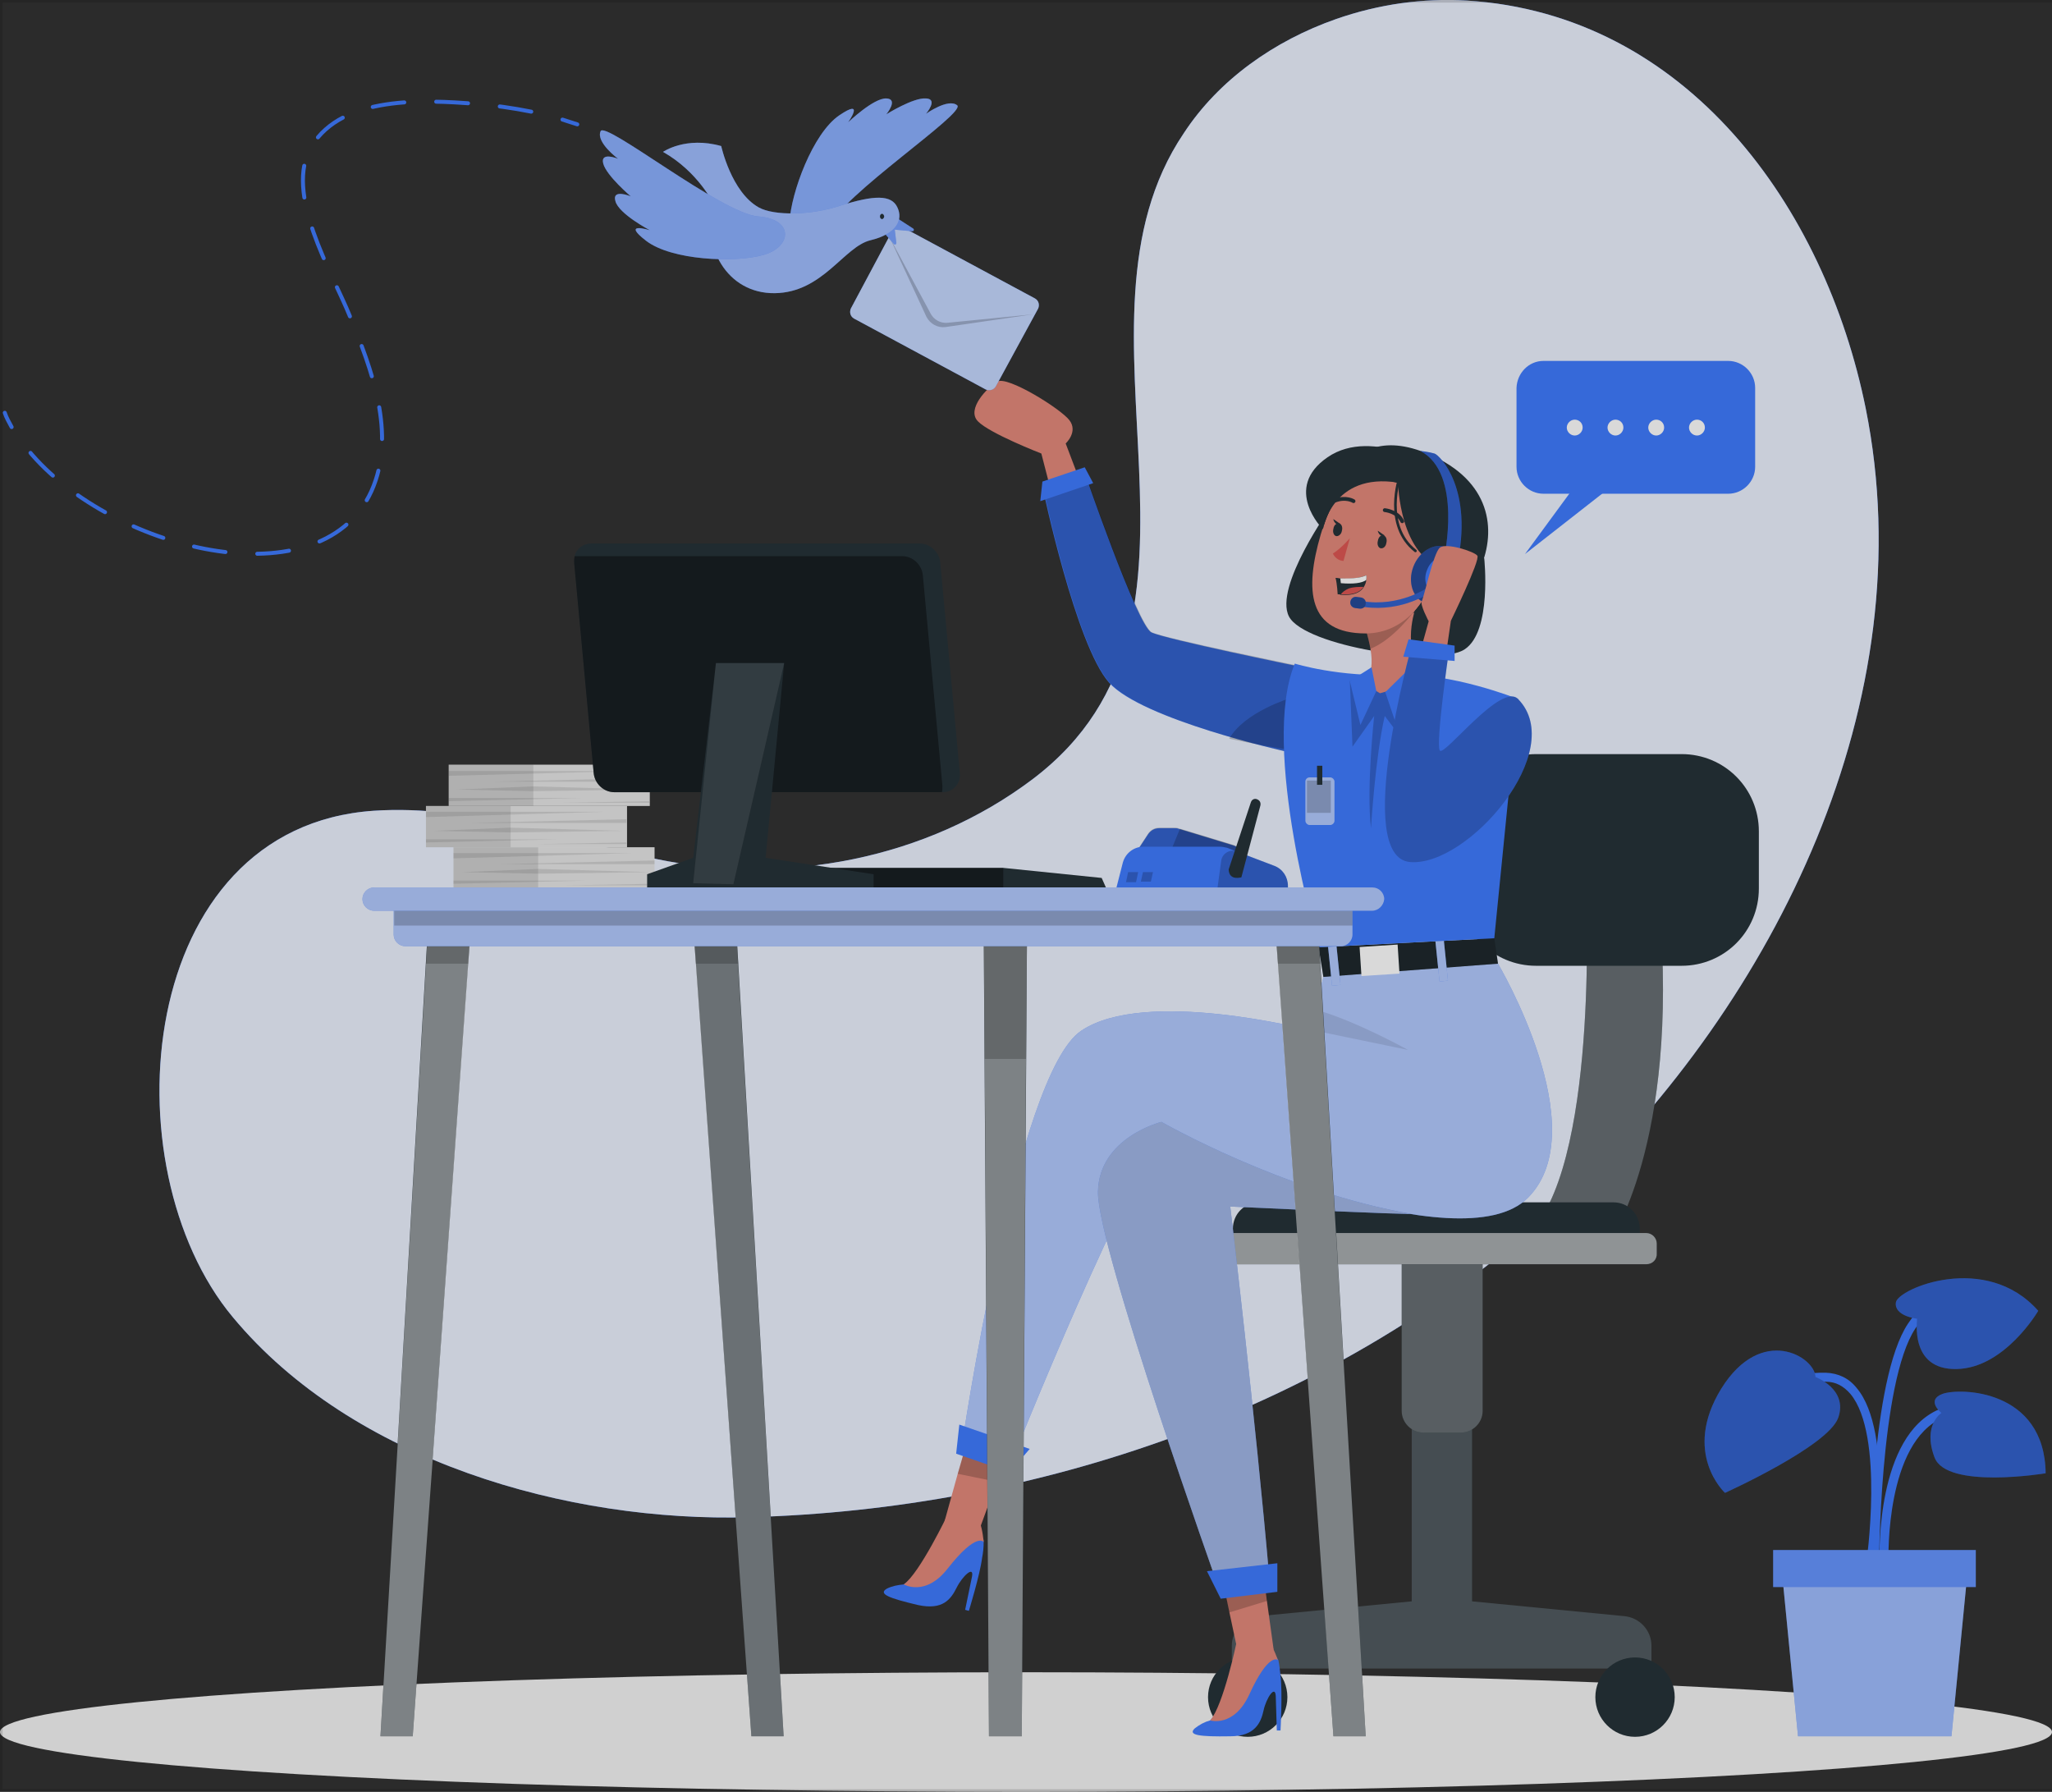 <?xml version="1.0" encoding="utf-8"?>
<!-- Generator: Adobe Illustrator 27.4.0, SVG Export Plug-In . SVG Version: 6.00 Build 0)  -->
<svg version="1.1" id="Layer_1" xmlns="http://www.w3.org/2000/svg" xmlns:xlink="http://www.w3.org/1999/xlink" x="0px" y="0px"
	 viewBox="0 0 387.8 338.6" style="enable-background:new 0 0 387.8 338.6;" xml:space="preserve">
<rect x="0" y="0" width="387.8" height="338.6" fill="#333333" stroke="none"/>
<style type="text/css">
	.st0{fill:#407BFF;}
	.st1{opacity:0.9;fill:#FFFFFF;enable-background:new    ;}
	.st2{fill:#F5F5F5;}
	.st3{opacity:0.2;enable-background:new    ;}
	.st4{opacity:0.5;fill:#FFFFFF;enable-background:new    ;}
	.st5{opacity:0.2;fill:#FFFFFF;enable-background:new    ;}
	.st6{fill:#263238;}
	.st7{opacity:0.3;fill:#FFFFFF;enable-background:new    ;}
	.st8{opacity:0.6;fill:#FFFFFF;enable-background:new    ;}
	.st9{fill:#E4897B;}
	.st10{opacity:0.1;enable-background:new    ;}
	.st11{fill:#FFFFFF;}
	.st12{fill:#DE5753;}
	.st13{fill:none;stroke:#263238;stroke-width:0.72;stroke-linecap:round;stroke-linejoin:round;}
	.st14{fill:none;stroke:#263238;stroke-width:0.5;stroke-linecap:round;stroke-linejoin:round;}
	.st15{opacity:0.4;enable-background:new    ;}
	.st16{opacity:0.2;}
	.st17{opacity:0.7;fill:#FFFFFF;enable-background:new    ;}
	.st18{opacity:0.4;fill:#FFFFFF;enable-background:new    ;}
	.st19{fill:none;stroke:#407BFF;stroke-width:0.75;stroke-linecap:round;stroke-linejoin:round;}
	.st20{fill:none;stroke:#407BFF;stroke-width:0.75;stroke-linecap:round;stroke-linejoin:round;stroke-dasharray:0,0,6.03,6.03;}
	.st21{opacity:0.1;fill:#FFFFFF;enable-background:new    ;}
	.st22{opacity:0.15;stroke:#000000;stroke-miterlimit:10;}
</style>
<g id="Backgorund_Simple">
	<g>
		<path class="st0" d="M252.5,3.6c8-2.8,16.5-4,24.7-3.5c41.6,2.6,67.7,39,75.4,77.1c11.1,55.2-17,111.8-56.5,149.1
			c-1.3,1.2-2.6,2.4-3.9,3.6c-41.1,36.6-96.1,55.3-150.6,56.8c-34.3,1-75-10.6-97.6-37.8c-23.7-28.4-18.4-92.7,26.7-95.7
			c18.3-1.2,35.5,5.4,53.2,9.1c24.5,5.1,51.2,0.1,71.3-15.1c40-30.3,4-85.7,28.5-122C230.3,15.1,240.8,7.7,252.5,3.6L252.5,3.6z"/>
		<path class="st1" d="M252.5,3.6c8-2.8,16.5-4,24.7-3.5c41.6,2.6,67.7,39,75.4,77.1c11.1,55.2-17,111.8-56.5,149.1
			c-1.3,1.2-2.6,2.4-3.9,3.6c-41.1,36.6-96.1,55.3-150.6,56.8c-34.3,1-75-10.6-97.6-37.8c-23.7-28.4-18.4-92.7,26.7-95.7
			c18.3-1.2,35.5,5.4,53.2,9.1c24.5,5.1,51.2,0.1,71.3-15.1c40-30.3,4-85.7,28.5-122C230.3,15.1,240.8,7.7,252.5,3.6L252.5,3.6z"/>
	</g>
</g>
<g id="Shadow">
	<ellipse id="_Path_" class="st2" cx="193.9" cy="327.3" rx="193.9" ry="11.3"/>
</g>
<g id="Plant">
	<g>
		<path class="st0" d="M354.3,295.8c0.1-1,3.6-25.2-3.4-33.5c-1.5-1.9-3.5-2.8-5.8-2.9c-14.1-0.3-16.1,11-16.1,11.1l1.7,0.3
			c0.1-0.4,1.7-10,14.4-9.7c1.8,0,3.3,0.8,4.6,2.3c6.5,7.8,3,31.9,3,32.2L354.3,295.8L354.3,295.8z"/>
		<path class="st0" d="M355.2,294.7l1.7,0c0-0.2-0.6-22.2,10.3-26.8c10.6-4.5,15.4,4.7,15.6,5.1l1.5-0.8c-0.1-0.1-5.7-11-17.8-5.9
			C354.6,271.3,355.2,293.7,355.2,294.7L355.2,294.7z"/>
		<path class="st0" d="M355.1,296.4c0-0.4,0.1-35.2,6.9-45.4c6.5-9.8,17-5.2,17.5-5l0.7-1.5c-0.1-0.1-12.3-5.4-19.6,5.6
			c-7.1,10.6-7.2,44.9-7.2,46.3H355.1L355.1,296.4z"/>
		<path class="st0" d="M343.1,260.2c0,0,6.2,2.3,4.3,7.7s-21.4,14.2-21.4,14.2s-8.2-7.5-0.7-19.7C332.9,250.2,343,256.4,343.1,260.2
			L343.1,260.2z"/>
		<path class="st0" d="M362.3,249.2c0,0-4.4-0.5-4-3.1s17-9.6,26.9,1.6c0,0-6.3,10.8-15.4,11S362.4,249.2,362.3,249.2L362.3,249.2z"
			/>
		<path class="st0" d="M366.9,267c0,0-3-2.4,0.2-3.6c3.3-1.2,19.3-0.9,19.5,15c0,0-18.7,3.1-21-3S366.9,267,366.9,267L366.9,267z"/>
		<path class="st3" d="M343.1,260.2c0,0,6.2,2.3,4.3,7.7s-21.4,14.2-21.4,14.2s-8.2-7.5-0.7-19.7C332.9,250.2,343,256.4,343.1,260.2
			L343.1,260.2z"/>
		<path class="st3" d="M362.3,249.2c0,0-4.4-0.5-4-3.1s17-9.6,26.9,1.6c0,0-6.3,10.8-15.4,11S362.4,249.2,362.3,249.2L362.3,249.2z"
			/>
		<path class="st3" d="M366.9,267c0,0-3-2.4,0.2-3.6c3.3-1.2,19.3-0.9,19.5,15c0,0-18.7,3.1-21-3S366.9,267,366.9,267L366.9,267z"/>
		<polygon class="st0" points="339.8,328.1 368.8,328.1 371.9,296.4 336.7,296.4 		"/>
		<polygon class="st4" points="339.8,328.1 368.8,328.1 371.9,296.4 336.7,296.4 		"/>
		<rect x="335.1" y="292.9" class="st0" width="38.3" height="7"/>
		<rect x="335.1" y="292.9" class="st5" width="38.3" height="7"/>
	</g>
</g>
<g id="Chair">
	<g>
		<path class="st6" d="M307,305.4l-28.8-2.8v-40.5h-11.4v40.5l-28.9,2.8c-2.9,0.3-5.1,2.7-5.1,5.6v4.3h79.3V311
			C312.1,308.1,309.9,305.7,307,305.4L307,305.4z"/>
		<path class="st5" d="M307,305.4l-28.8-2.8v-40.5h-11.4v40.5l-28.9,2.8c-2.9,0.3-5.1,2.7-5.1,5.6v4.3h79.3V311
			C312.1,308.1,309.9,305.7,307,305.4L307,305.4z"/>
		<circle class="st6" cx="235.8" cy="320.7" r="7.5"/>
		<circle class="st6" cx="309" cy="320.7" r="7.5"/>
		<path class="st6" d="M264.8,234.7h15.4v31.9c0,2.3-1.9,4.1-4.1,4.1h-7.1c-2.3,0-4.1-1.9-4.1-4.1V234.7L264.8,234.7L264.8,234.7z"
			/>
		<path class="st7" d="M264.8,234.7h15.4v31.9c0,2.3-1.9,4.1-4.1,4.1h-7.1c-2.3,0-4.1-1.9-4.1-4.1V234.7L264.8,234.7L264.8,234.7z"
			/>
		<path class="st6" d="M299.8,171.4c0,0,2.2,54-12.9,63.3h17.2c0,0,13.3-18.4,9.5-63.3L299.8,171.4L299.8,171.4z"/>
		<path class="st7" d="M299.8,171.4c0,0,2.2,54-12.9,63.3h17.2c0,0,13.3-18.4,9.5-63.3L299.8,171.4L299.8,171.4z"/>
		<path class="st6" d="M309.9,238.9H233v-6.7c0-2.8,2.2-5,5-5h66.9c2.8,0,5,2.2,5,5V238.9L309.9,238.9z"/>
		<g>
			<path class="st6" d="M311.1,238.9h-79.3c-1.1,0-2-0.9-2-2V235c0-1.1,0.9-2,2-2h79.3c1.1,0,2,0.9,2,2v1.8
				C313.2,238,312.3,238.9,311.1,238.9z"/>
			<path class="st8" d="M311.1,238.9h-79.3c-1.1,0-2-0.9-2-2V235c0-1.1,0.9-2,2-2h79.3c1.1,0,2,0.9,2,2v1.8
				C313.2,238,312.3,238.9,311.1,238.9z"/>
		</g>
		<path class="st6" d="M290.3,142.5h27.5c8.1,0,14.6,6.5,14.6,14.6v10.8c0,8.1-6.5,14.6-14.6,14.6h-27.5c-8.1,0-14.6-6.5-14.6-14.6
			v-10.8C275.8,149,282.3,142.5,290.3,142.5z"/>
	</g>
</g>
<g id="Character">
	<g>
		<path class="st9" d="M206.9,98.3l-5.5-14.5c0,0,2.4-2.2,0.7-4.4s-11.7-8.4-13.6-7.3c-1.9,1.1-5.9,5.2-3.7,7.5
			c2.2,2.3,12,6.1,12,6.1l4.9,19L206.9,98.3L206.9,98.3z"/>
		<g>
			<path class="st0" d="M245.3,125.9c0,0-25-5.1-27.7-6.4s-12.8-30.7-12.8-30.7l-7.7,3.6c0,0,6.2,29.5,12.5,36.6
				c6.3,7,33.4,13,33.4,13L245.3,125.9L245.3,125.9z"/>
			<path class="st3" d="M243.1,142c0,0-0.2,0-0.5-0.1c-1.4-0.3-5.6-1.3-10.7-2.8c-8.2-2.4-18.6-6.1-22.2-10.1
				c-6.3-7-12.5-36.6-12.5-36.6l7.7-3.6c0,0,10.1,29.4,12.8,30.7c2.7,1.2,27.7,6.3,27.7,6.3L243.1,142L243.1,142z"/>
			<polygon class="st0" points="205,88.3 206.6,91.3 196.6,94.7 197,91 			"/>
		</g>
		<path class="st3" d="M243.2,141.6c-1.4-0.2-5.7-0.9-10.9-2c2.9-5.1,11.6-7.7,11.6-7.7L243.2,141.6L243.2,141.6z"/>
		<path class="st6" d="M280.5,105.5c0,0,1.5,13.8-3.7,17.2c-5.1,3.4-30.3-0.6-33.2-6.2c-2.9-5.6,7.9-20.7,7.9-20.7L280.5,105.5
			L280.5,105.5z"/>
		<polygon class="st9" points="178.5,287.5 185.1,289 188.4,280 191.4,271.7 183.9,268.5 181,278.5 		"/>
		<polygon class="st3" points="181,278.5 188.4,280 191.4,271.7 183.9,268.5 		"/>
		<g>
			<path class="st0" d="M181.7,273.7l9.1,3.4c0,0,24.3-60.8,29.3-61s55.9,23.2,68.7,10.2c12.8-13-5.7-44.2-5.7-44.2
				s-30.7-4.4-33,2.6c-0.4,1.3-0.9,4-1.3,6.2c-0.4,2.1-0.6,3.9-0.6,3.9s0,0,0,0c-0.9-0.2-31.8-8.2-43.9,0
				C192,203.1,181.7,273.7,181.7,273.7L181.7,273.7z"/>
			<path class="st8" d="M181.7,273.7l9.1,3.4c0,0,24.3-60.8,29.3-61s55.9,23.2,68.7,10.2c12.8-13-5.7-44.2-5.7-44.2
				s-30.7-4.4-33,2.6c-0.4,1.3-0.9,4-1.3,6.2c-0.4,2.1-0.6,3.9-0.6,3.9s0,0,0,0c-0.9-0.2-31.8-8.2-43.9,0
				C192,203.1,181.7,273.7,181.7,273.7L181.7,273.7z"/>
		</g>
		<polygon class="st9" points="234.2,313.4 240.7,311.7 239.4,302.3 238.3,293.7 230.2,294.4 232.3,304.5 		"/>
		<polygon class="st3" points="232.3,304.7 239.5,302.5 238.3,293.8 230.2,294.5 		"/>
		<polygon class="st0" points="194.6,273.8 181.3,269.2 180.7,274.7 190.8,278.2 		"/>
		<g>
			<path class="st0" d="M266.8,229.4c0,0-2.1,0.1-34.3-1.4c0,0,4.8,40.2,7.4,70.4l-9.6,1.6c0,0-23-64.5-22.8-74.8s12-13.2,12-13.2
				S242.5,225.2,266.8,229.4L266.8,229.4z"/>
			<path class="st8" d="M266.8,229.4c0,0-2.1,0.1-34.3-1.4c0,0,4.8,40.2,7.4,70.4l-9.6,1.6c0,0-23-64.5-22.8-74.8s12-13.2,12-13.2
				S242.5,225.2,266.8,229.4L266.8,229.4z"/>
			<path class="st10" d="M266.8,229.4c0,0-2.1,0.1-34.3-1.4c0,0,4.8,40.2,7.4,70.4l-9.6,1.6c0,0-23-64.5-22.8-74.8s12-13.2,12-13.2
				S242.5,225.2,266.8,229.4L266.8,229.4z"/>
		</g>
		<polygon class="st0" points="241.4,295.4 228.1,296.9 230.7,302.1 241.4,300.8 		"/>
		<path class="st10" d="M248.2,194.7l17.9,3.7c0,0-9.9-5.5-17.4-7.6C248.5,192.9,248.2,194.7,248.2,194.7z"/>
		<g>
			<g>
				<polygon class="st6" points="282.4,177.3 283.1,182.1 250.1,184.6 249.2,179 				"/>
				<polygon class="st3" points="282.4,177.3 283.1,182.1 250.1,184.6 249.2,179 				"/>
			</g>
			
				<rect x="271.6" y="176.9" transform="matrix(0.995 -0.102 0.102 0.995 -17.088 28.805)" class="st0" width="1.6" height="8.4"/>
			
				<rect x="257.1" y="178.7" transform="matrix(0.998 -6.418384e-02 6.418384e-02 0.998 -11.111 17.111)" class="st11" width="7.2" height="5.5"/>
			
				<rect x="251.3" y="177.7" transform="matrix(0.995 -0.102 0.102 0.995 -17.284 26.738)" class="st0" width="1.6" height="8.4"/>
			
				<rect x="271.6" y="176.9" transform="matrix(0.995 -0.102 0.102 0.995 -17.088 28.805)" class="st8" width="1.6" height="8.4"/>
			
				<rect x="251.3" y="177.7" transform="matrix(0.995 -0.102 0.102 0.995 -17.284 26.738)" class="st8" width="1.6" height="8.4"/>
		</g>
		<path class="st0" d="M244.7,125.4c0,0,8.4,2.6,19,2.1c10.6-0.5,23.2,4.6,23.2,4.6l-4.5,45.2l-33.1,1.7
			C249.2,179,238.1,141.2,244.7,125.4z"/>
		<path class="st6" d="M250,99.9c0,0,1.9-22,20.2-14c23,10,4.7,36.7-6.5,31.2S250,99.9,250,99.9z"/>
		<path class="st3" d="M255.1,128.7l0.5,12.4l4.1-5.8c0,0-1.5,13.7-0.6,21.2c0,0,0.8-13.4,2.6-21.2l4.4,5.8l6.3-12.3
			C272.5,128.8,262.3,125.2,255.1,128.7L255.1,128.7z"/>
		<path class="st9" d="M260.8,131l9.5-2.7c-5.9-4-2.9-13-2.9-13l-9.4,3.3c0.5,1.6,0.8,2.9,1,4c1,5.9-1.7,6.3-1.7,6.3L260.8,131z"/>
		<path class="st3" d="M258,118.6c0.5,1.6,0.8,2.9,1,4c4.5-1.8,8.4-7.3,8.4-7.3L258,118.6L258,118.6z"/>
		<g>
			<path class="st9" d="M264.1,90.5c-8.3-1.8-12,2-14.5,10.5c-3.1,10.6-2.4,18.7,8.5,18.7C272.9,119.7,278,93.6,264.1,90.5
				L264.1,90.5z"/>
			<path class="st12" d="M255.1,101.7c0,0-1.6,1.9-3.2,2.9c0,0,0.5,1.3,2,1.4L255.1,101.7L255.1,101.7z"/>
			<g>
				<path class="st6" d="M260.4,102.2c-0.2,0.7,0.1,1.3,0.5,1.4c0.5,0.1,1-0.3,1.1-1c0.2-0.7-0.1-1.3-0.5-1.4
					C261,101,260.5,101.5,260.4,102.2z"/>
				<path class="st6" d="M261.7,101.2l-1.3-0.9C260.3,100.3,260.8,101.7,261.7,101.2z"/>
			</g>
			<g>
				<path class="st6" d="M252,99.9c-0.2,0.7,0.1,1.3,0.5,1.4c0.4,0.1,1-0.3,1.1-1c0.2-0.7-0.1-1.3-0.5-1.4
					C252.6,98.8,252.1,99.2,252,99.9z"/>
				<path class="st6" d="M253.3,99l-1.3-0.9C251.9,98,252.3,99.5,253.3,99z"/>
			</g>
			<path class="st13" d="M261.7,96.4c0,0,2.4,0.2,3.3,2.1"/>
			<path class="st13" d="M255.8,94.7c0,0-1.4-0.9-3.5-0.1"/>
			<path class="st6" d="M270.1,106.6c0,0-2.4-7.7-0.6-12.8c0,0-15-10.4-19.5,6.2c0,0,1.7-15.2,16.1-12.4c14.4,2.8,9.7,23.8,0.9,28.3
				C267,115.8,271.6,111.4,270.1,106.6L270.1,106.6z"/>
			<path class="st9" d="M268.4,108c0.4-1.3,2.2-3.3,4.7-2.5c2.5,0.8,2.6,6.4-4.1,6.3C268,111.8,267.7,110.8,268.4,108L268.4,108z"/>
			<g>
				<path class="st6" d="M252.4,109.2c0.3,1.1,0.4,3.1,0.4,3.1c0.2,0,0.4,0,0.6,0.1c2.5,0.2,3.7-0.5,4.3-1.4c0.3-0.5,0.5-1,0.5-1.4
					c0.1-0.5,0-0.9,0-0.9c-1.4,0.7-3.7,0.7-5,0.6C252.8,109.2,252.4,109.2,252.4,109.2L252.4,109.2z"/>
				<path class="st11" d="M253.3,109.3l0.1,0.9c2.3,0.2,4,0,4.8-0.6c0.1-0.5,0-0.9,0-0.9C256.9,109.4,254.5,109.3,253.3,109.3z"/>
				<path class="st12" d="M253.4,112.3c2.5,0.2,3.7-0.5,4.3-1.4c-0.9,0-1.9,0-2.8,0.3C254.2,111.5,253.7,111.9,253.4,112.3
					L253.4,112.3z"/>
			</g>
			<path class="st6" d="M264.2,91.2c0,0,0.3,14.4,9,16.2c8.7,1.7-0.8-18.5-0.8-18.5s-12.9-8.4-21.5-2.5c-8.6,5.9-0.9,13.6-0.9,13.6
				S251.8,89.2,264.2,91.2L264.2,91.2z"/>
			<path class="st14" d="M264.5,90.2c0,0-3.1,9.1,3,13.9"/>
		</g>
		<g>
			<path class="st0" d="M275.7,110.3c-1.1,2.9-3.9,4.6-6.3,3.7s-3.4-4-2.3-6.9s3.9-4.6,6.3-3.7S276.8,107.4,275.7,110.3z"/>
			<path class="st15" d="M275.7,110.3c-1.1,2.9-3.9,4.6-6.3,3.7s-3.4-4-2.3-6.9s3.9-4.6,6.3-3.7S276.8,107.4,275.7,110.3z"/>
			<path class="st0" d="M272.9,105.5c0,0,3.6-16.1-4.5-20.3c0,0,1.7,0.2,2.7,0.5c1,0.3,7.5,6.8,4.2,21.3L272.9,105.5z"/>
			<path class="st3" d="M272.9,105.5c0,0,3.6-16.1-4.5-20.3c0,0,1.7,0.2,2.7,0.5c1,0.3,7.5,6.8,4.2,21.3L272.9,105.5z"/>
			<g>
				<path class="st0" d="M257.8,114.7c-0.2,0-0.4-0.1-0.6-0.1l0.2-1c7.2,1.2,12.6-2.7,12.7-2.7l0.6,0.8
					C270.4,111.9,265.2,115.7,257.8,114.7z"/>
				<g class="st16">
					<path d="M257.8,114.7c-0.2,0-0.4-0.1-0.6-0.1l0.2-1c7.2,1.2,12.6-2.7,12.7-2.7l0.6,0.8C270.4,111.9,265.2,115.7,257.8,114.7z"
						/>
				</g>
			</g>
			<path class="st0" d="M275.4,109.9c-0.7,1.9-2.6,3-4.2,2.4s-2.3-2.7-1.5-4.6c0.7-1.9,2.6-3,4.2-2.4S276.1,108,275.4,109.9z"/>
			<g>
				<path class="st0" d="M256.9,115l-0.8-0.1c-0.6-0.1-1-0.6-0.9-1.2l0,0c0.1-0.6,0.6-1,1.2-0.9l0.8,0.1c0.6,0.1,1,0.6,0.9,1.2l0,0
					C258.1,114.7,257.5,115.1,256.9,115z"/>
				<path class="st15" d="M256.9,115l-0.8-0.1c-0.6-0.1-1-0.6-0.9-1.2l0,0c0.1-0.6,0.6-1,1.2-0.9l0.8,0.1c0.6,0.1,1,0.6,0.9,1.2l0,0
					C258.1,114.7,257.5,115.1,256.9,115z"/>
			</g>
		</g>
		<polygon class="st0" points="267.8,124.9 261.8,130.8 264.2,137.9 272.5,128.8 		"/>
		<polygon class="st0" points="259.2,126.1 260.1,130.6 257.1,137 255.1,128.7 		"/>
		<path class="st9" d="M266.5,130l3.5-12.6c0,0-1.7-3.2-1.3-3.8c0.4-0.7,2.2-9.1,3.4-10.1s6.5,0.7,7.1,1.5s-5,12.3-5,12.3l-2,13.7
			L266.5,130L266.5,130z"/>
		<g>
			<path class="st0" d="M286.9,132.1c9.5,9.7-9.5,31.7-20.4,30.8s0.3-40.9,0.3-40.9l7,1.2c0,0-2.5,17.3-1.7,18.6
				C272.8,143.2,283.7,128.8,286.9,132.1L286.9,132.1z"/>
			<path class="st3" d="M286.9,132.1c9.5,9.7-9.5,31.7-20.4,30.8s0.3-40.9,0.3-40.9l7,1.2c0,0-2.5,17.3-1.7,18.6
				C272.8,143.2,283.7,128.8,286.9,132.1L286.9,132.1z"/>
			<polygon class="st0" points="266.2,120.8 265.2,124.1 274.9,124.9 274.9,122 			"/>
		</g>
		<g>
			<path class="st8" d="M247.5,146.9h3.9c0.4,0,0.8,0.4,0.8,0.8v7.4c0,0.4-0.4,0.8-0.8,0.8h-3.9c-0.4,0-0.8-0.4-0.8-0.8v-7.4
				C246.7,147.2,247.1,146.9,247.5,146.9z"/>
			<rect x="247" y="147.5" class="st3" width="4.5" height="6.1"/>
			<rect x="248.9" y="144.7" class="st6" width="1" height="3.6"/>
		</g>
		<path class="st0" d="M167.6,300.2c1-0.5,2.1-0.7,3.2-0.8l0,0c0,0,3.8-2.2,7.6-10.9l4.2,0c1.5,0,2.8,1,3.2,2.3
			c0.1,0.2,0.1,0.4,0.1,0.6c0,1-0.1,2-0.3,3c-0.4,3.2-2.5,10-2.5,10l-0.7-0.2l1.3-6.3c0.4-2.1-1.8-0.1-2.9,2.1
			c-1.1,2.2-2.6,4.3-7.3,3.3C168,302,165.9,301.2,167.6,300.2L167.6,300.2z"/>
		<path class="st9" d="M179.1,286.2c0,0-5.3,11.1-8.3,13.2c0,0,4.1,2.4,8.3-3c5.5-7,6.8-5,6.8-5s-0.2-2.4-0.7-3.6
			C184.4,285.6,179.1,286.2,179.1,286.2z"/>
		<path class="st0" d="M225.8,326.6c0.9-0.7,1.8-1.2,2.9-1.5l0,0c0,0,3.2-3.1,4.8-12.4l4.1-1c1.4-0.3,2.9,0.3,3.7,1.5
			c0.1,0.2,0.2,0.4,0.3,0.5c0.2,1,0.3,2,0.4,3c0.4,3.2,0,10.3,0,10.3h-0.7l-0.2-6.5c-0.1-2.2-1.8,0.4-2.3,2.7s-1.6,4.9-6.3,4.9
			C226.7,328.2,224.4,327.9,225.8,326.6L225.8,326.6z"/>
		<path class="st9" d="M233.7,310.3c0,0-2.5,12-5,14.8c0,0,4.5,1.4,7.4-4.9c3.7-8.1,5.4-6.5,5.4-6.5s-0.8-2.3-1.5-3.3
			C238.7,308.4,233.7,310.3,233.7,310.3L233.7,310.3z"/>
	</g>
</g>
<g id="Speech_bubble">
	<g>
		<path class="st0" d="M291.7,68.2h34.9c2.8,0,5.1,2.3,5.1,5.1v14.9c0,2.8-2.3,5.1-5.1,5.1h-34.9c-2.8,0-5.1-2.3-5.1-5.1V73.3
			C286.7,70.5,288.9,68.2,291.7,68.2z"/>
		<polygon class="st0" points="298.7,90.4 288.2,104.7 305.2,91.4 		"/>
		<g>
			<path class="st11" d="M299.1,80.8c0,0.8-0.7,1.5-1.5,1.5s-1.5-0.7-1.5-1.5s0.7-1.5,1.5-1.5S299.1,79.9,299.1,80.8z"/>
			<path class="st11" d="M306.8,80.8c0,0.8-0.7,1.5-1.5,1.5s-1.5-0.7-1.5-1.5s0.7-1.5,1.5-1.5S306.8,79.9,306.8,80.8z"/>
			<path class="st11" d="M314.5,80.8c0,0.8-0.7,1.5-1.5,1.5s-1.5-0.7-1.5-1.5s0.7-1.5,1.5-1.5S314.5,79.9,314.5,80.8z"/>
			<path class="st11" d="M322.2,80.8c0,0.8-0.7,1.5-1.5,1.5s-1.5-0.7-1.5-1.5s0.7-1.5,1.5-1.5S322.2,79.9,322.2,80.8z"/>
		</g>
	</g>
</g>
<g id="Bird">
	<g>
		<g>
			<path class="st0" d="M170.7,43l24.9,13.4c0.7,0.4,0.9,1.2,0.6,1.9L188.2,73c-0.4,0.7-1.2,0.9-1.9,0.6l-24.9-13.4
				c-0.7-0.4-0.9-1.2-0.6-1.9l7.9-14.8C169.2,42.9,170,42.6,170.7,43z"/>
			<path class="st17" d="M170.7,43l24.9,13.4c0.7,0.4,0.9,1.2,0.6,1.9L188.2,73c-0.4,0.7-1.2,0.9-1.9,0.6l-24.9-13.4
				c-0.7-0.4-0.9-1.2-0.6-1.9l7.9-14.8C169.2,42.9,170,42.6,170.7,43z"/>
			<path class="st3" d="M168.1,44.8l7.8,14.5c0.6,1.1,1.8,1.8,3.1,1.7l16.2-1.6l-16.5,2.4c-1.5,0.2-2.9-0.6-3.6-1.9L168.1,44.8
				L168.1,44.8z"/>
		</g>
		<g>
			<path class="st0" d="M149.2,42c0.3-5.6,4.4-16.8,9.4-20.2s1.7,1.3,1.7,1.3s4.8-4.6,7.2-4.5s0,3,0,3s5.1-3.2,7.5-3
				c2.4,0.1,0,2.9,0,2.9s4.2-3,5.9-1.6c1.7,1.5-21.9,17-24.5,23.3S148.9,47.7,149.2,42L149.2,42z"/>
			<path class="st18" d="M149.2,42c0.3-5.6,4.4-16.8,9.4-20.2s1.7,1.3,1.7,1.3s4.8-4.6,7.2-4.5s0,3,0,3s5.1-3.2,7.5-3
				c2.4,0.1,0,2.9,0,2.9s4.2-3,5.9-1.6c1.7,1.5-21.9,17-24.5,23.3S148.9,47.7,149.2,42L149.2,42z"/>
		</g>
		<g>
			<path class="st0" d="M169.5,41.2l3.1,2c0.2,0.2,0.1,0.5-0.2,0.5l-3.3-0.3l0.3,2.5c0,0.3-0.3,0.4-0.5,0.2l-1.9-2.2L169.5,41.2
				L169.5,41.2z"/>
			<path class="st7" d="M169.5,41.2l3.1,2c0.2,0.2,0.1,0.5-0.2,0.5l-3.3-0.3l0.3,2.5c0,0.3-0.3,0.4-0.5,0.2l-1.9-2.2L169.5,41.2
				L169.5,41.2z"/>
		</g>
		<g>
			<path class="st0" d="M125.3,28.7c0,0,4.3-3,11-1.1c0,0,1.9,8.7,7.1,11.6c2.9,1.6,9.8,1.5,15.3-0.3c6.6-2.1,9.8-2.1,10.9,0.3
				c1.1,2.3-0.1,5-5.1,6.2s-9,9.9-18.1,10s-13.9-9-11.6-17C134.8,38.5,132,32.5,125.3,28.7L125.3,28.7z"/>
			<path class="st4" d="M125.3,28.7c0,0,4.3-3,11-1.1c0,0,1.9,8.7,7.1,11.6c2.9,1.6,9.8,1.5,15.3-0.3c6.6-2.1,9.8-2.1,10.9,0.3
				c1.1,2.3-0.1,5-5.1,6.2s-9,9.9-18.1,10s-13.9-9-11.6-17C134.8,38.5,132,32.5,125.3,28.7L125.3,28.7z"/>
		</g>
		<path class="st6" d="M167.1,40.9c0,0.2-0.2,0.5-0.4,0.5s-0.4-0.2-0.4-0.5s0.2-0.5,0.4-0.5S167.1,40.7,167.1,40.9z"/>
		<path class="st0" d="M144.2,48.2c-5.4,1.5-17.3,1-22.1-2.7c-4.8-3.7,0.7-2,0.7-2s-5.9-3.1-6.5-5.5c-0.7-2.4,2.9-0.9,2.9-0.9
			s-4.6-3.9-5.2-6.2c-0.6-2.3,2.8-0.9,2.8-0.9s-4.2-3.1-3.3-5.2c0.8-2.1,22.9,15.6,29.8,16.1C150.1,41.4,149.7,46.7,144.2,48.2
			L144.2,48.2z"/>
		<path class="st18" d="M144.2,48.2c-5.4,1.5-17.3,1-22.1-2.7c-4.8-3.7,0.7-2,0.7-2s-5.9-3.1-6.5-5.5c-0.7-2.4,2.9-0.9,2.9-0.9
			s-4.6-3.9-5.2-6.2c-0.6-2.3,2.8-0.9,2.8-0.9s-4.2-3.1-3.3-5.2c0.8-2.1,22.9,15.6,29.8,16.1C150.1,41.4,149.7,46.7,144.2,48.2
			L144.2,48.2z"/>
		<g>
			<path class="st19" d="M109.1,23.5c-0.9-0.3-1.9-0.6-2.8-0.9"/>
			<path class="st20" d="M100.4,21.1c-3.5-0.7-7.1-1.2-10.6-1.5c-9.7-0.7-25-1.6-30.9,8c-5.4,8.8,3.9,23.9,7.2,32.1
				c4.1,10,8.9,22.4,4.1,33.1c-9.9,21.8-52,10.5-66.3-9.6"/>
			<path class="st19" d="M2.2,80.7c-0.5-0.9-1-1.8-1.3-2.7"/>
		</g>
	</g>
</g>
<g id="Desk">
	<g>
		<g>
			<rect x="85.7" y="160.1" class="st11" width="38" height="7.8"/>
			<rect x="85.7" y="160.1" class="st10" width="38" height="7.8"/>
			<rect x="85.7" y="160.1" class="st10" width="16" height="7.8"/>
			<polygon class="st10" points="85.7,161.2 119.5,161.2 85.7,162.2 			"/>
			<polygon class="st10" points="123.7,162.6 94.4,163.3 123.7,163.3 			"/>
			<polygon class="st10" points="87.3,164.8 101.7,164.2 123,164.8 101.7,165.1 			"/>
			<polygon class="st10" points="85.7,166.4 110.8,166.4 85.7,167 			"/>
			<polygon class="st10" points="123.6,167 106.9,167.3 123.7,167.3 			"/>
		</g>
		<g>
			<rect x="80.5" y="152.3" class="st11" width="38" height="7.8"/>
			<rect x="80.5" y="152.3" class="st10" width="38" height="7.8"/>
			<rect x="80.5" y="152.3" class="st10" width="16" height="7.8"/>
			<polygon class="st10" points="80.5,153.4 114.2,153.4 80.5,154.4 			"/>
			<polygon class="st10" points="118.4,154.8 89.1,155.5 118.4,155.5 			"/>
			<polygon class="st10" points="82,157 96.4,156.4 117.7,157 96.4,157.3 			"/>
			<polygon class="st10" points="80.5,158.6 105.5,158.6 80.5,159.2 			"/>
			<polygon class="st10" points="118.4,159.2 101.7,159.5 118.4,159.5 			"/>
		</g>
		<g>
			<rect x="84.8" y="144.5" class="st11" width="38" height="7.8"/>
			<rect x="84.8" y="144.5" class="st10" width="38" height="7.8"/>
			<rect x="84.8" y="144.5" class="st10" width="16" height="7.8"/>
			<polygon class="st10" points="84.8,145.7 118.6,145.7 84.8,146.6 			"/>
			<polygon class="st10" points="122.8,147 93.5,147.7 122.8,147.7 			"/>
			<polygon class="st10" points="86.3,149.2 100.8,148.6 122,149.2 100.8,149.5 			"/>
			<polygon class="st10" points="84.8,150.8 109.8,150.8 84.8,151.4 			"/>
			<polygon class="st10" points="122.7,151.4 106,151.7 122.8,151.7 			"/>
		</g>
		<g>
			<polygon class="st6" points="148,167.7 149,164 189.6,164 208.2,165.9 209,167.7 			"/>
			<polygon class="st15" points="189.6,164 189.6,167.7 148,167.7 149,164 			"/>
		</g>
		<g>
			<path class="st6" d="M181.4,146.1c0.2,2-1.3,3.6-3.2,3.6h-62.1c-2,0-3.7-1.6-3.9-3.6l-3.7-39.8c0-0.4,0-0.8,0.1-1.2
				c0.3-1.4,1.6-2.4,3.1-2.4h62.1c2,0,3.7,1.6,3.9,3.6L181.4,146.1L181.4,146.1z"/>
			<path class="st15" d="M178,149.7h-61.9c-2,0-3.7-1.6-3.9-3.6l-3.7-39.8c0-0.4,0-0.8,0.1-1.2h61.9c2,0,3.7,1.6,3.9,3.6l3.7,39.8
				C178.1,149,178.1,149.4,178,149.7L178,149.7z"/>
			<polygon class="st6" points="135.3,125.3 148.2,125.3 144.7,162.1 165.1,165.2 165.1,167.7 122.3,167.7 122.3,165.2 131,162.1 
							"/>
			<polygon class="st21" points="148.2,125.3 138.6,167.1 131,166.9 135.3,125.3 			"/>
		</g>
		<g>
			<g>
				<polygon class="st6" points="148.1,328.1 142,328.1 131,174.9 139.1,174.9 				"/>
				<polygon class="st18" points="148.1,328.1 142,328.1 131.5,182.5 131,175.1 139.1,175.1 139.5,182.5 				"/>
				<polygon class="st3" points="139.5,182.1 131.5,182.1 131,175.1 139.1,175.1 				"/>
			</g>
			<g>
				<polygon class="st6" points="193.1,328.1 186.9,328.1 185.9,174.9 194.1,174.9 				"/>
				<polygon class="st4" points="194.1,175.1 193.9,199.9 193.1,328.1 186.9,328.1 186.1,199.9 185.9,175.1 				"/>
				<polygon class="st3" points="194.1,175.1 193.9,200.1 186.1,200.1 185.9,175.1 				"/>
			</g>
			<g>
				<polygon class="st6" points="258.1,328.1 252,328.1 241,174.9 249.1,174.9 				"/>
				<polygon class="st4" points="258.1,328.1 252,328.1 241.5,182.5 241,175.1 249.1,175.1 249.5,182.5 				"/>
				<polygon class="st3" points="249.5,182.1 241.5,182.1 241,175.1 249.1,175.1 				"/>
			</g>
			<g>
				<polygon class="st6" points="78,328.1 71.9,328.1 80.9,174.9 89,174.9 				"/>
				<polygon class="st4" points="89,175.1 88.5,182.5 78,328.1 71.9,328.1 80.5,182.5 80.9,175.1 				"/>
				<polygon class="st3" points="80.9,175.1 89,175.1 88.5,182.1 80.5,182.1 				"/>
			</g>
			<g>
				<path class="st0" d="M74.5,171.1h181.1v5.5c0,1.2-1,2.2-2.2,2.2H76.6c-1.2,0-2.2-1-2.2-2.2V171.1L74.5,171.1z"/>
				<path class="st8" d="M74.5,171.1h181.1v5.5c0,1.2-1,2.2-2.2,2.2H76.6c-1.2,0-2.2-1-2.2-2.2V171.1L74.5,171.1z"/>
			</g>
			<rect x="74.5" y="171.1" class="st3" width="181.1" height="3.8"/>
			<g>
				<path class="st0" d="M259.3,172.1H70.7c-1.2,0-2.2-1-2.2-2.2l0,0c0-1.2,1-2.2,2.2-2.2h188.7c1.2,0,2.2,1,2.2,2.2l0,0
					C261.5,171.1,260.5,172.1,259.3,172.1z"/>
				<path class="st8" d="M259.3,172.1H70.7c-1.2,0-2.2-1-2.2-2.2l0,0c0-1.2,1-2.2,2.2-2.2h188.7c1.2,0,2.2,1,2.2,2.2l0,0
					C261.5,171.1,260.5,172.1,259.3,172.1z"/>
			</g>
		</g>
		<g>
			<path class="st0" d="M214.7,161.1l2.3-3.5c0.5-0.7,1.2-1.1,2.1-1.1h2.9c0.2,0,0.5,0,0.7,0.1l10.5,3.2c0.6,0.2,1.1,0.6,1.4,1.1
				l1.5,2.5L214.7,161.1L214.7,161.1z"/>
			<path class="st3" d="M236.2,163.4l-15.3-1.7l-6.2-0.7l2.3-3.5c0.5-0.7,1.2-1.1,2.1-1.1h2.9c0.2,0,0.5,0,0.7,0.1l0.2,0.1l10.2,3.1
				c0.6,0.2,1.1,0.6,1.4,1.1L236.2,163.4L236.2,163.4z"/>
			<path class="st3" d="M236.2,163.4l-15.3-1.7l2.1-5.1l10.2,3.1c0.6,0.2,1.1,0.6,1.4,1.1L236.2,163.4L236.2,163.4z"/>
			<path class="st0" d="M243.4,167.4v0.3H211l1.2-4.7c0.5-1.8,2.1-3,3.9-3h14.4c0.5,0,0.9,0.1,1.4,0.2l1.8,0.7l7.1,2.7
				C242.4,164.2,243.4,165.7,243.4,167.4z"/>
			<path class="st3" d="M243.4,167.4v0.3h-13.3l0.7-5.1c0.2-1.3,1.6-2.2,2.9-1.7l7.1,2.7C242.4,164.2,243.4,165.7,243.4,167.4
				L243.4,167.4z"/>
			<path class="st6" d="M232.2,164.3l4.2-12.7c0.2-0.6,0.8-0.8,1.3-0.5l0,0c0.4,0.2,0.6,0.6,0.5,1.1l-3.6,13.6
				C234.7,165.7,232.3,166.6,232.2,164.3L232.2,164.3z"/>
			<polygon class="st3" points="214.7,166.7 212.8,166.7 213.2,164.8 215.1,164.8 			"/>
			<polygon class="st3" points="217.5,166.6 215.6,166.6 216,164.8 217.9,164.8 			"/>
		</g>
	</g>
</g>
<rect y="0" class="st22" width="392" height="338.6"/>
</svg>
